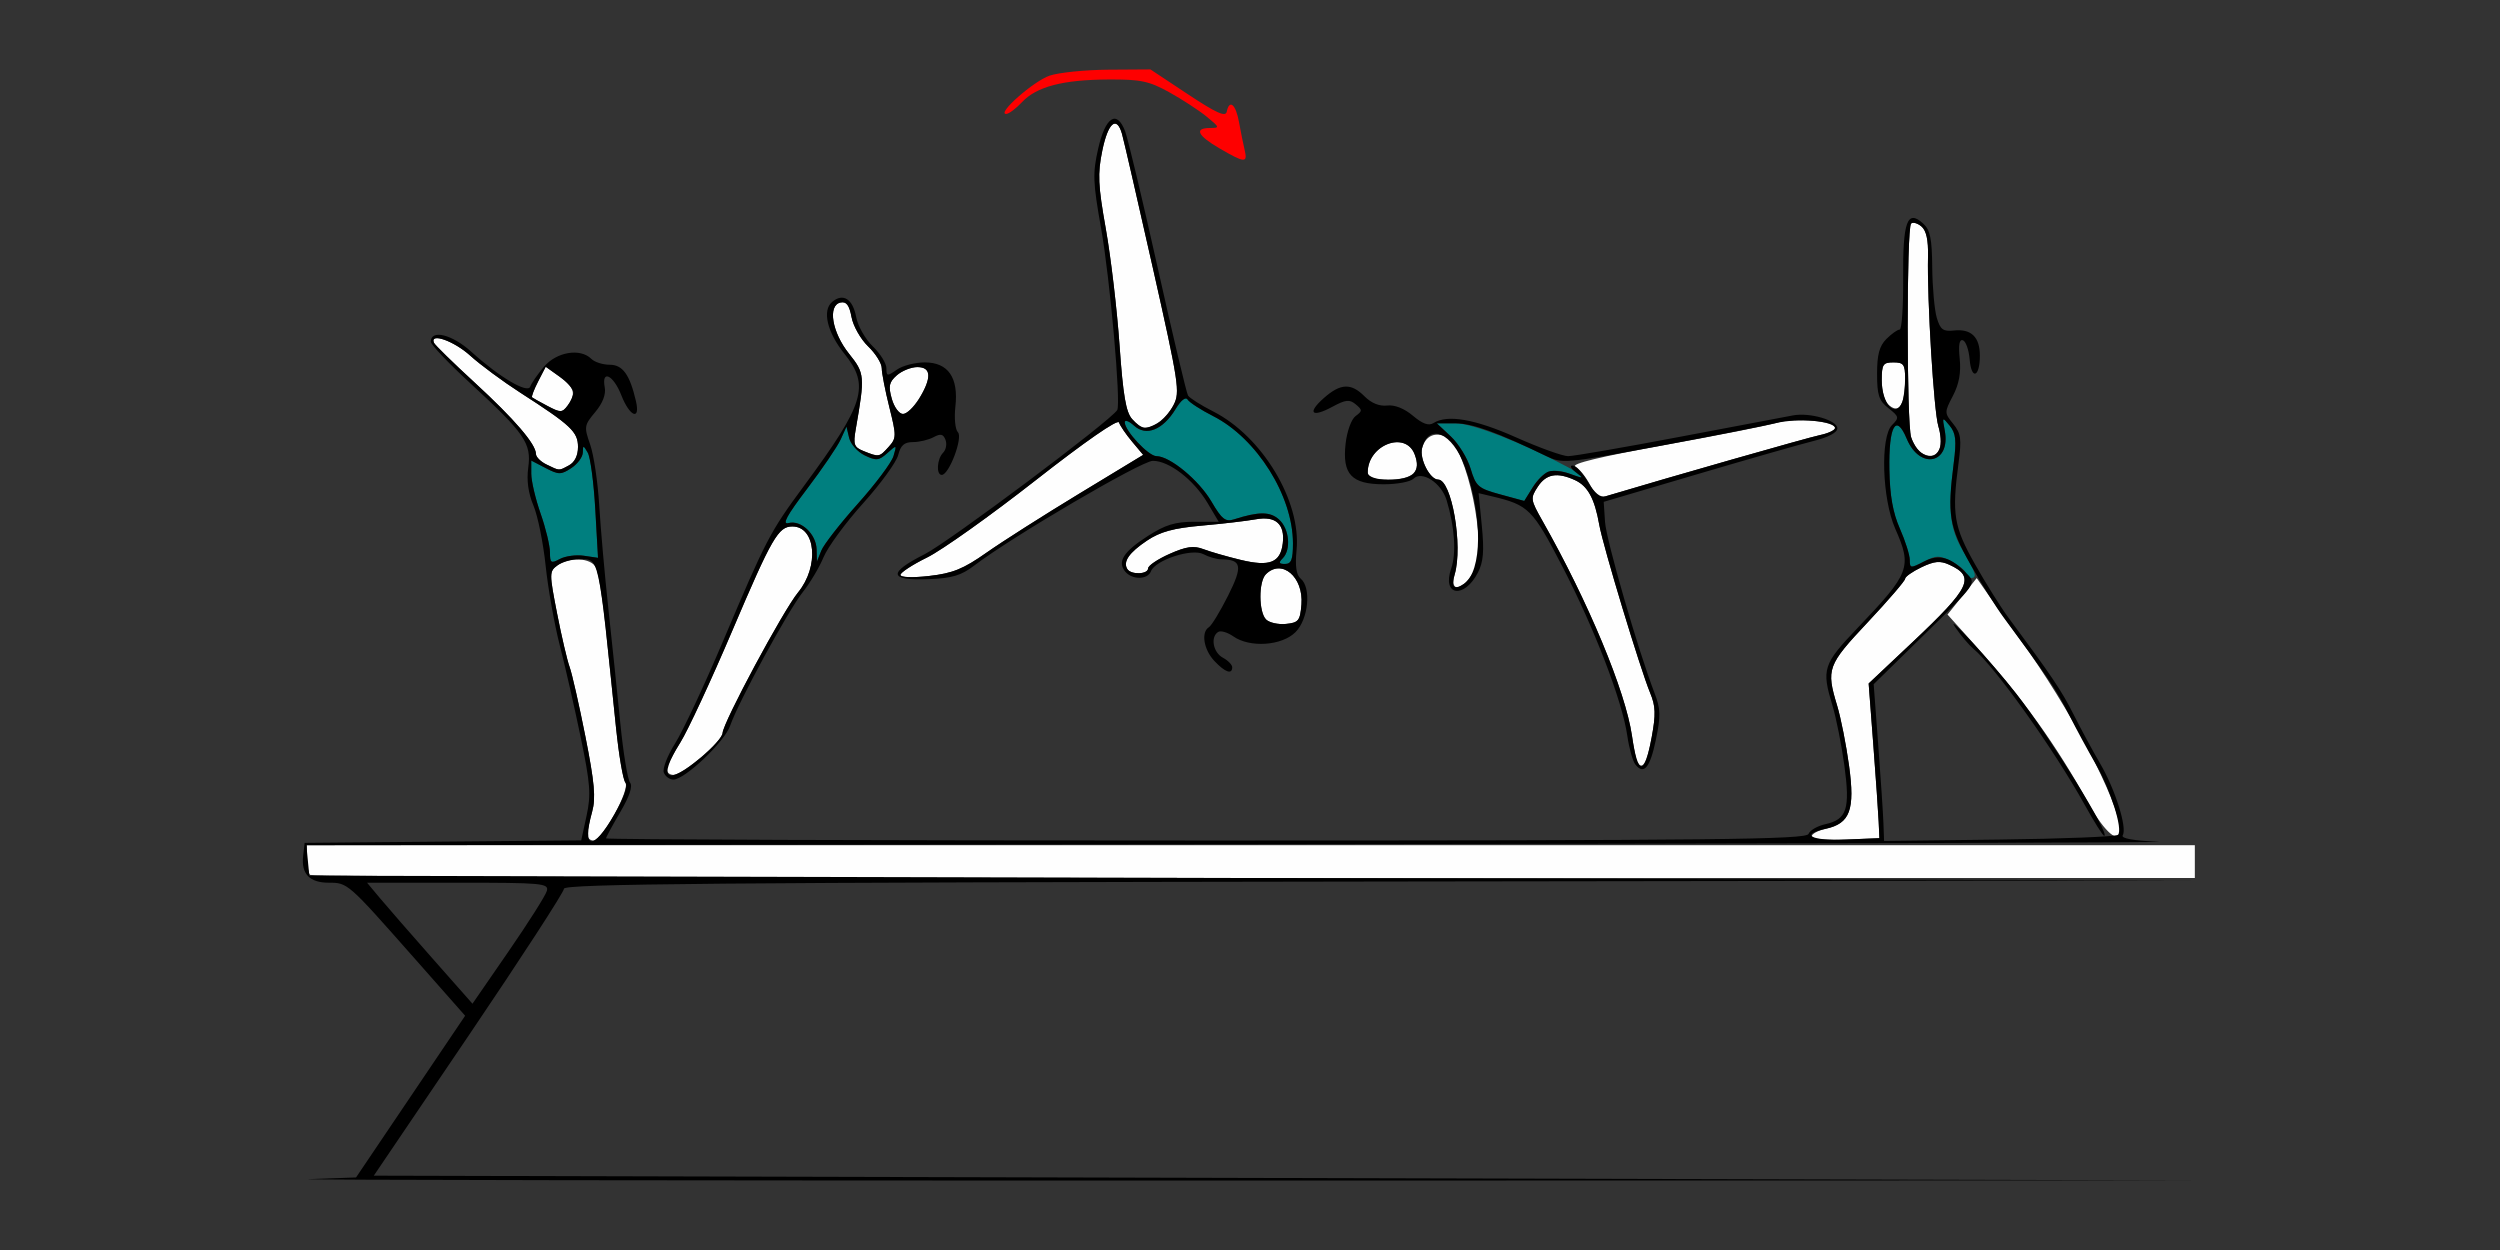 <?xml version="1.0" encoding="UTF-8" standalone="no"?>
<!-- Created with Inkscape (http://www.inkscape.org/) -->

<svg
   xmlns:dc="http://purl.org/dc/elements/1.1/"
   xmlns:cc="http://creativecommons.org/ns#"
   xmlns:rdf="http://www.w3.org/1999/02/22-rdf-syntax-ns#"
   xmlns:svg="http://www.w3.org/2000/svg"
   xmlns="http://www.w3.org/2000/svg"
   xmlns:sodipodi="http://sodipodi.sourceforge.net/DTD/sodipodi-0.dtd"
   xmlns:inkscape="http://www.inkscape.org/namespaces/inkscape"
   id="svg3396"
   version="1.1"
   inkscape:version="0.91 r13725"
   width="500"
   height="250"
   viewBox="0 0 500 250"
   sodipodi:docname="bb830402.svg">
  <rect x="0" y="0" width="500" height="250" fill="#333333" stroke="none"/>
  <defs
     id="defs3400" />
  <sodipodi:namedview
     pagecolor="#ffffff"
     bordercolor="#666666"
     borderopacity="1"
     objecttolerance="10"
     gridtolerance="10"
     guidetolerance="10"
     inkscape:pageopacity="0"
     inkscape:pageshadow="2"
     inkscape:window-width="1290"
     inkscape:window-height="873"
     id="namedview3398"
     showgrid="false"
     inkscape:zoom="1.8382984"
     inkscape:cx="251.23115"
     inkscape:cy="135.06258"
     inkscape:window-x="265"
     inkscape:window-y="66"
     inkscape:window-maximized="0"
     inkscape:current-layer="svg3396" />
  <g
     id="g3406"
     transform="translate(47.376,10.604)">
    <path
       style="fill:#fefefe"
       d="m 14.642,164.375 c -0.343,-0.344 -0.623,-1.82 -0.623,-3.281 l 0,-2.656 188.785,0 188.785,0 0,3.281 0,3.281 -188.162,0 C 99.938,165 14.984,164.719 14.642,164.375 Z m 55.457,-8.047 c 0.003,-0.645 0.433,-2.715 0.955,-4.601 0.753,-2.72 0.474,-5.826 -1.35,-15.023 C 68.438,130.327 67.016,124.066 66.542,122.789 66.069,121.513 64.943,116.702 64.042,112.097 c -1.575,-8.044 -1.573,-8.42 0.048,-9.609 2.42,-1.775 6.708,-1.552 7.732,0.403 0.473,0.902 1.341,6.281 1.93,11.953 0.589,5.672 1.525,14.742 2.082,20.156 0.556,5.414 1.393,10.319 1.86,10.899 1.045,1.301 -4.632,11.601 -6.395,11.601 -0.663,0 -1.203,-0.527 -1.2,-1.172 z m 244.855,0.35 c 0,-0.497 1.276,-1.185 2.835,-1.529 4.849,-1.068 5.852,-3.779 4.652,-12.569 -0.569,-4.168 -1.641,-9.583 -2.382,-12.033 -2.229,-7.37 -1.96,-8.105 6.109,-16.698 4.112,-4.379 7.477,-8.295 7.477,-8.701 0,-0.406 1.47,-1.442 3.266,-2.301 2.584,-1.236 3.744,-1.344 5.556,-0.515 5.286,2.416 4.28,4.544 -7.312,15.468 l -8.802,8.294 0.927,12.188 c 0.51,6.703 0.994,13.664 1.076,15.469 l 0.149,3.281 -6.776,0.275 c -3.917,0.159 -6.776,-0.106 -6.776,-0.629 z m 55.47,-6.444 c -6.566,-11.872 -13.226,-21.151 -22.947,-31.973 l -5.351,-5.957 2.922,-3.647 2.922,-3.647 3.352,4.811 c 1.844,2.646 4.193,5.955 5.221,7.354 9.891,13.459 20.013,32.723 20.079,38.215 0.038,3.101 -3.053,0.531 -6.198,-5.156 z M 85.981,143.285 c 0,-0.599 1.218,-3.025 2.707,-5.391 1.489,-2.365 6.176,-12.453 10.415,-22.416 7.894,-18.553 9.185,-20.791 11.991,-20.791 4.705,0 5.403,8.006 1.149,13.183 -2.991,3.64 -15.012,26.037 -15.107,28.145 -0.073,1.634 -7.972,8.359 -9.817,8.359 -0.736,0 -1.338,-0.49 -1.338,-1.09 z m 194.099,-1.488 c -0.222,-0.387 -0.698,-2.743 -1.059,-5.236 -1.292,-8.936 -8.746,-26.83 -17.912,-43.004 -2.394,-4.224 -2.434,-4.513 -0.942,-6.797 1.687,-2.583 3.87,-2.977 7.443,-1.344 2.572,1.175 3.947,3.704 4.869,8.954 0.738,4.201 8.229,28.936 10.186,33.636 1.086,2.607 1.141,4.281 0.293,8.855 -0.963,5.194 -1.854,6.722 -2.878,4.937 z m -74.244,-28.505 c -1.485,-1.489 -1.513,-7.567 -0.042,-9.042 3.18,-3.19 7.569,0.54 7.118,6.049 -0.266,3.245 -0.578,3.635 -3.104,3.884 -1.545,0.152 -3.332,-0.249 -3.972,-0.891 z m 37.718,-8.995 c 1.704,-5.731 -0.598,-18.984 -3.298,-18.984 -1.642,0 -3.771,-4.158 -3.216,-6.284 0.651,-2.497 2.721,-3.386 5.015,-2.154 3.957,2.124 8.035,21.66 5.521,26.447 -2.171,4.134 -5.178,4.863 -4.022,0.975 z m -110.844,0.082 c 0,-0.475 2.408,-2.048 5.35,-3.495 2.943,-1.448 12.689,-8.381 21.658,-15.408 9.914,-7.766 16.463,-12.311 16.702,-11.591 0.216,0.651 1.394,2.378 2.618,3.836 l 2.224,2.652 -12.828,7.779 c -7.055,4.279 -15.386,9.58 -18.513,11.781 -4.625,3.255 -6.76,4.124 -11.449,4.656 -3.361,0.381 -5.763,0.294 -5.763,-0.209 z m 45.379,-1.169 c -0.911,-1.478 0.341,-3.289 3.94,-5.699 2.641,-1.768 5.294,-2.493 10.961,-2.993 4.112,-0.363 8.972,-0.931 10.8,-1.264 3.965,-0.721 5.845,0.952 5.389,4.798 -0.46,3.877 -2.609,4.724 -8.42,3.322 -2.731,-0.659 -6.085,-1.626 -7.454,-2.147 -1.953,-0.744 -3.412,-0.539 -6.776,0.954 -2.358,1.046 -4.287,2.348 -4.287,2.892 0,1.21 -3.423,1.323 -4.153,0.137 z m 92.52,-16.865 c -0.798,-1.547 -2.105,-3.181 -2.905,-3.63 -0.974,-0.547 4.976,-1.983 17.991,-4.342 10.695,-1.939 20.844,-3.956 22.553,-4.482 3.32,-1.022 11.379,-0.248 11.379,1.093 0,0.443 -1.367,1.089 -3.037,1.435 -2.314,0.48 -30.235,8.454 -42.942,12.264 -1.083,0.325 -2.047,-0.417 -3.037,-2.338 z m -44.441,-2.471 c 0,-5.51 7.566,-8.413 9.389,-3.603 1.321,3.485 -0.316,5.042 -5.298,5.042 -3.055,0 -4.091,-0.364 -4.091,-1.439 z M 61.916,82.293 c -1.157,-0.56 -2.103,-1.504 -2.103,-2.098 0,-1.96 -4.269,-6.935 -12.238,-14.263 -4.321,-3.973 -7.996,-7.566 -8.167,-7.984 -0.853,-2.083 4.021,-0.358 7.246,2.565 2.018,1.829 6.54,5.172 10.049,7.429 10.132,6.517 11.521,7.824 11.521,10.847 0,1.718 -0.661,3.063 -1.808,3.679 -2.093,1.124 -1.795,1.135 -4.501,-0.174 z m 63.45,-2.673 c -1.945,-0.781 -2.132,-1.299 -1.592,-4.394 1.852,-10.62 1.805,-11.157 -1.341,-15.083 -3.421,-4.271 -4.319,-9.704 -1.692,-10.247 1.164,-0.24 1.743,0.531 2.19,2.921 0.334,1.786 1.83,4.423 3.324,5.859 1.494,1.436 2.717,3.395 2.717,4.352 0,0.958 0.685,4.477 1.522,7.82 1.438,5.744 1.43,6.181 -0.145,7.927 -1.866,2.068 -1.915,2.076 -4.983,0.844 z m 211.375,0.268 c -0.61,-0.389 -1.46,-1.754 -1.887,-3.033 -0.918,-2.743 -0.929,-41.824 -0.012,-42.743 0.345,-0.346 1.273,-0.093 2.062,0.564 0.979,0.815 1.399,2.715 1.323,5.993 -0.199,8.632 1.16,30.983 2.063,33.953 1.404,4.615 -0.391,7.28 -3.548,5.266 z M 179.055,73.217 c -1.244,-1.379 -1.815,-4.722 -2.522,-14.766 -0.502,-7.141 -1.735,-17.603 -2.74,-23.25 -1.563,-8.788 -1.665,-11.05 -0.707,-15.703 1.152,-5.594 2.868,-7.043 3.939,-3.327 0.335,1.16 3.109,13.221 6.165,26.802 5.197,23.092 5.466,24.867 4.164,27.394 C 186.041,72.915 183.413,75 181.515,75 c -0.468,0 -1.575,-0.802 -2.46,-1.783 z M 62.15,70.604 c -1.542,-0.812 -2.94,-1.592 -3.106,-1.734 -0.166,-0.142 0.378,-1.578 1.21,-3.192 l 1.512,-2.934 2.762,1.973 c 3.016,2.155 3.381,3.488 1.594,5.831 -1.069,1.402 -1.406,1.406 -3.972,0.055 z m 68.827,-1.463 c -0.709,-2.533 -0.539,-3.323 1.011,-4.688 1.025,-0.902 2.869,-1.641 4.097,-1.641 1.505,0 2.232,0.535 2.229,1.641 -0.006,2.434 -3.498,7.734 -5.096,7.734 -0.769,0 -1.77,-1.36 -2.242,-3.047 z M 330.093,70.125 c -0.617,-0.619 -1.121,-2.728 -1.121,-4.688 0,-3.175 0.254,-3.562 2.336,-3.562 2.037,0 2.336,0.411 2.336,3.205 0,5.526 -1.271,7.333 -3.551,5.045 z"
       id="path3416"
       inkscape:connector-curvature="0" />
    <path
       style="fill:#007f7f"
       d="m 345.794,104.087 c 0,-0.502 -1.262,-1.568 -2.804,-2.368 -2.533,-1.314 -3.074,-1.314 -5.607,0 -2.64,1.369 -2.804,1.35 -2.804,-0.326 0,-0.979 -0.889,-3.795 -1.975,-6.258 -1.399,-3.173 -2.012,-6.608 -2.103,-11.788 -0.154,-8.763 1.307,-11.387 3.461,-6.217 2.644,6.348 8.873,5.003 7.609,-1.643 -0.521,-2.738 -0.488,-2.769 0.989,-0.956 1.241,1.523 1.393,2.93 0.808,7.5 -1.198,9.375 -0.822,12.969 1.832,17.513 2.695,4.614 2.931,5.455 1.527,5.455 -0.514,0 -0.935,-0.411 -0.935,-0.913 z M 62.617,99.853 c 0,-1.32 -0.841,-4.801 -1.869,-7.735 -1.028,-2.934 -1.869,-6.52 -1.869,-7.969 l 0,-2.635 2.875,1.491 c 2.627,1.363 3.071,1.363 5.14,0.002 1.246,-0.819 2.278,-2.217 2.294,-3.108 0.027,-1.513 0.091,-1.511 0.988,0.033 0.528,0.909 1.205,6.013 1.506,11.342 l 0.547,9.689 -2.829,-0.417 c -1.556,-0.229 -3.719,0.061 -4.806,0.645 -1.773,0.952 -1.976,0.814 -1.976,-1.339 z M 209.159,101.062 c 1.717,-1.723 1.335,-5.891 -0.711,-7.748 -1.795,-1.63 -4.035,-1.638 -9.059,-0.035 -1.679,0.536 -2.42,-0.054 -4.463,-3.552 C 192.417,85.434 186.598,80.625 183.911,80.625 c -1.594,0 -6.341,-5.075 -6.341,-6.78 0,-0.556 0.843,-0.246 1.873,0.689 2.413,2.19 5.771,0.839 8.306,-3.343 1.071,-1.766 2.014,-2.503 2.4,-1.876 0.35,0.568 2.656,2.06 5.125,3.315 8.722,4.433 15.94,15.946 15.94,25.422 0,3.267 -0.334,4.135 -1.589,4.135 -1.236,0 -1.34,-0.25 -0.467,-1.125 z M 115.947,99.286 c -0.075,-3.063 -3.12,-5.932 -5.605,-5.28 -1.373,0.36 -0.393,-1.456 3.695,-6.842 3.06,-4.033 6.086,-8.482 6.725,-9.888 l 1.161,-2.556 0.527,2.25 c 0.29,1.237 1.696,2.815 3.125,3.505 2.289,1.106 2.827,1.051 4.524,-0.469 1.897,-1.698 1.915,-1.689 1.219,0.619 -0.388,1.289 -3.598,5.575 -7.132,9.523 -3.534,3.949 -6.82,8.168 -7.303,9.375 l -0.877,2.195 -0.059,-2.433 z M 252.687,88.283 c -4.421,-1.204 -4.878,-1.599 -5.932,-5.128 -0.628,-2.103 -2.407,-5.009 -3.954,-6.458 l -2.812,-2.635 3.728,0 c 3.408,0 13.447,3.911 22.405,8.727 3.75,2.016 3.938,2.701 0.371,1.35 -3.359,-1.272 -5.295,-0.535 -7.375,2.81 l -1.641,2.638 -4.79,-1.304 z"
       id="path3412"
       inkscape:connector-curvature="0" />
    <path
       style="fill:#fe0000"
       d="m 196.495,19.055 c -4.393,-2.566 -5.077,-4.052 -1.869,-4.059 1.99,-0.004 1.953,-0.127 -0.701,-2.293 -1.542,-1.258 -4.907,-3.45 -7.477,-4.87 -4.032,-2.228 -5.699,-2.576 -12.15,-2.54 -9.121,0.051 -14.367,1.429 -17.28,4.54 -1.213,1.295 -2.635,2.354 -3.16,2.354 -1.969,0 5.487,-6.573 8.69,-7.661 1.836,-0.624 7.123,-1.159 11.75,-1.19 l 8.411,-0.056 7.477,4.957 c 5.674,3.762 7.55,4.61 7.779,3.516 0.542,-2.588 1.812,-1.518 2.461,2.074 0.349,1.934 0.862,4.465 1.14,5.625 0.621,2.595 -0.035,2.544 -5.072,-0.398 z"
       id="path3410"
       inkscape:connector-curvature="0" />
    <path
       style="fill:#000000"
       d="m 14.486,225.214 9.346,-0.328 10.91,-16.171 10.91,-16.171 -10.293,-11.662 C 22.19,165.959 22.165,165.938 18.378,165.938 c -3.834,0 -5.535,-1.769 -5.128,-5.334 l 0.301,-2.635 27.658,-0.248 27.658,-0.248 1.065,-4.908 c 0.922,-4.246 0.765,-6.363 -1.164,-15.689 -1.226,-5.93 -3.11,-14.212 -4.187,-18.405 -1.077,-4.193 -2.35,-11.365 -2.829,-15.938 -0.479,-4.572 -1.577,-9.989 -2.439,-12.036 -1.042,-2.474 -1.389,-5.023 -1.037,-7.601 0.662,-4.845 -0.682,-6.801 -11.547,-16.804 -4.369,-4.022 -7.944,-7.777 -7.944,-8.343 0,-2.54 4.275,-1.476 8.134,2.024 5.577,5.058 11.264,8.415 11.754,6.939 0.211,-0.636 1.433,-2.406 2.714,-3.934 2.524,-3.009 7.294,-3.815 9.506,-1.606 0.646,0.645 2.297,1.172 3.67,1.172 2.595,0 4.016,1.967 5.247,7.266 0.93,4.002 -1.239,3.133 -2.924,-1.172 -1.591,-4.063 -4.007,-5.208 -3.314,-1.571 0.268,1.405 -0.408,3.161 -1.904,4.944 -2.208,2.632 -2.256,2.945 -1.012,6.493 0.719,2.05 1.535,7.524 1.813,12.165 0.278,4.641 1.099,13.922 1.824,20.625 0.725,6.703 1.802,17.039 2.394,22.969 0.591,5.93 1.467,11.264 1.947,11.855 0.574,0.706 -0.098,2.726 -1.964,5.901 -1.56,2.655 -2.837,5.019 -2.837,5.254 0,0.235 53.997,0.427 119.993,0.427 102.221,0 120.068,-0.195 120.498,-1.318 0.277,-0.725 1.798,-1.603 3.379,-1.951 4.3,-0.947 4.979,-3.049 3.791,-11.747 -0.562,-4.115 -1.627,-9.486 -2.369,-11.936 -2.222,-7.347 -1.916,-8.298 5.022,-15.57 10.485,-10.989 10.921,-12.139 7.523,-19.843 -2.625,-5.952 -3.014,-18.338 -0.652,-20.712 1.482,-1.489 1.439,-1.697 -0.701,-3.385 -1.916,-1.512 -2.28,-2.61 -2.28,-6.887 0,-3.838 0.459,-5.549 1.869,-6.963 1.028,-1.031 2.219,-1.875 2.648,-1.875 0.428,0 0.744,-4.619 0.701,-10.265 -0.086,-11.361 0.814,-13.837 3.983,-10.96 1.43,1.298 1.781,2.99 1.836,8.837 0.038,3.978 0.447,8.498 0.911,10.044 0.704,2.351 1.263,2.766 3.406,2.53 3.469,-0.382 5.207,1.296 5.207,5.029 0,4.345 -1.691,4.953 -2.045,0.736 -0.16,-1.905 -0.767,-3.619 -1.349,-3.811 -0.719,-0.236 -0.924,0.944 -0.64,3.678 0.289,2.787 -0.125,5.068 -1.345,7.411 -1.733,3.327 -1.732,3.425 0.046,5.625 1.563,1.934 1.708,3.007 1.065,7.864 -1.354,10.222 -0.955,12.677 3.284,20.193 2.17,3.847 5.197,8.682 6.728,10.745 8.66,11.667 10.594,14.541 13,19.323 1.457,2.896 3.855,7.327 5.328,9.846 2.995,5.121 5.418,12.825 4.502,14.312 -0.391,0.634 2.1,1.083 7.142,1.289 4.258,0.174 -77.343,0.402 -181.336,0.507 l -189.078,0.191 0.293,3.047 0.293,3.047 188.785,0.472 188.785,0.472 -163.318,0.231 c -132.308,0.187 -163.318,0.46 -163.318,1.436 0,0.663 -8.558,13.846 -19.018,29.297 l -19.018,28.092 182.336,0.472 182.336,0.472 -193.458,0.033 C 92.196,225.527 9.346,225.395 14.486,225.214 Z m 47.509,-57.636 c 0.415,-1.522 -0.872,-1.641 -17.758,-1.641 l -18.205,0 2.638,3.154 c 1.451,1.734 6.195,7.18 10.542,12.1 l 7.904,8.947 7.215,-10.46 c 3.968,-5.753 7.417,-11.198 7.663,-12.1 z m 13.528,-15.351 c 1.936,-3.381 2.715,-5.651 2.171,-6.328 -0.466,-0.581 -1.303,-5.485 -1.86,-10.899 -3.626,-35.282 -3.288,-33.75 -7.463,-33.75 -1.426,0 -3.352,0.557 -4.28,1.238 -1.622,1.19 -1.624,1.565 -0.048,9.609 0.902,4.604 2.027,9.416 2.501,10.692 0.474,1.276 1.896,7.538 3.161,13.914 1.824,9.197 2.103,12.303 1.35,15.023 -2.124,7.672 0.213,7.934 4.469,0.501 z M 328.356,153.75 c -0.082,-1.805 -0.566,-8.766 -1.076,-15.469 l -0.927,-12.188 8.802,-8.294 c 11.592,-10.924 12.598,-13.052 7.312,-15.468 -1.812,-0.828 -2.972,-0.72 -5.556,0.515 -1.796,0.859 -3.266,1.895 -3.266,2.301 0,0.406 -3.364,4.322 -7.477,8.701 -8.069,8.594 -8.338,9.329 -6.109,16.698 0.741,2.45 1.813,7.864 2.382,12.033 1.2,8.79 0.196,11.5 -4.652,12.569 -5.289,1.165 -2.965,2.438 3.94,2.157 l 6.776,-0.275 -0.149,-3.281 z m 47.865,2.605 c 1.04,-1.046 -1.509,-9.128 -4.485,-14.217 -1.473,-2.519 -3.871,-6.95 -5.328,-9.846 -2.406,-4.782 -4.34,-7.656 -13,-19.323 -1.531,-2.062 -4.559,-6.898 -6.728,-10.745 -4.23,-7.502 -4.625,-9.907 -3.31,-20.193 0.584,-4.57 0.432,-5.977 -0.808,-7.5 -1.477,-1.813 -1.51,-1.782 -0.989,0.956 1.264,6.646 -4.965,7.991 -7.609,1.643 -2.154,-5.17 -3.615,-2.546 -3.461,6.217 0.091,5.181 0.703,8.615 2.103,11.788 1.086,2.463 1.975,5.279 1.975,6.258 0,1.677 0.163,1.696 2.812,0.321 3.099,-1.607 5.42,-0.928 8.754,2.563 1.726,1.807 1.593,1.993 -8.517,11.897 l -10.271,10.061 0.912,12.117 c 0.502,6.664 0.97,13.719 1.041,15.677 l 0.129,3.56 23.055,-0.279 c 12.68,-0.153 23.357,-0.583 23.727,-0.955 z m -6.732,-6.121 c -6.039,-10.919 -17.873,-27.499 -22.191,-31.089 -0.875,-0.728 -2.483,-2.626 -3.573,-4.219 -2.506,-3.662 7.376,7.069 12.128,13.17 6.791,8.718 19.002,28.465 17.603,28.465 -0.257,0 -2.042,-2.848 -3.967,-6.328 z M 69.399,100.548 72.228,100.964 71.681,91.275 C 71.38,85.946 70.703,80.843 70.175,79.934 69.279,78.39 69.214,78.387 69.187,79.9 c -0.016,0.89 -1.048,2.289 -2.294,3.108 -2.07,1.36 -2.513,1.36 -5.14,-0.002 l -2.875,-1.491 0,2.635 c 0,1.449 0.841,5.035 1.869,7.969 1.028,2.934 1.869,6.415 1.869,7.735 0,2.153 0.203,2.291 1.976,1.339 1.087,-0.584 3.25,-0.874 4.806,-0.645 z M 66.417,82.467 c 1.147,-0.616 1.808,-1.961 1.808,-3.679 0,-3.023 -1.389,-4.33 -11.521,-10.847 -3.509,-2.257 -8.031,-5.6 -10.049,-7.429 -3.225,-2.923 -8.099,-4.648 -7.246,-2.565 0.171,0.418 3.847,4.011 8.167,7.984 7.969,7.328 12.238,12.303 12.238,14.263 0,0.594 0.946,1.539 2.103,2.098 2.705,1.309 2.408,1.297 4.501,0.174 z M 340.58,79.076 c 0.326,-0.852 0.195,-2.856 -0.291,-4.453 -0.904,-2.971 -2.262,-25.321 -2.063,-33.953 0.075,-3.278 -0.344,-5.178 -1.323,-5.993 -0.788,-0.656 -1.716,-0.91 -2.062,-0.564 -0.917,0.919 -0.905,40 0.012,42.743 1.262,3.773 4.633,5.079 5.726,2.22 z M 67.29,67.853 c 0,-0.64 -1.243,-2.051 -2.762,-3.136 l -2.762,-1.973 -1.512,2.934 c -0.832,1.614 -1.376,3.05 -1.21,3.192 0.166,0.142 1.564,0.922 3.106,1.734 2.566,1.351 2.903,1.346 3.972,-0.055 0.643,-0.842 1.168,-2.055 1.168,-2.695 z m 265.788,1.914 c 0.312,-0.816 0.567,-2.925 0.567,-4.688 0,-2.793 -0.3,-3.205 -2.336,-3.205 -2.082,0 -2.336,0.388 -2.336,3.562 0,4.764 2.807,7.724 4.106,4.33 z M 85.386,143.909 c -0.295,-0.772 0.728,-3.409 2.273,-5.859 1.546,-2.451 5.847,-11.628 9.558,-20.393 8.674,-20.487 9.375,-21.831 16.211,-31.092 12.133,-16.438 13.221,-19.99 8.088,-26.398 -3.47,-4.332 -4.498,-8.696 -2.45,-10.402 2.187,-1.82 4.118,-0.588 4.801,3.063 0.333,1.781 1.828,4.414 3.323,5.85 1.494,1.436 2.717,3.4 2.717,4.364 0,1.624 0.153,1.646 2.077,0.293 1.142,-0.803 3.656,-1.459 5.586,-1.459 4.694,0 6.786,3.024 6.13,8.86 -0.256,2.274 -0.029,4.573 0.504,5.107 1.054,1.058 -1.77,8.534 -3.224,8.534 -1.16,0 -0.968,-3.199 0.266,-4.437 0.582,-0.584 0.799,-1.741 0.481,-2.572 -0.451,-1.179 -0.976,-1.296 -2.399,-0.532 -1.002,0.538 -2.855,0.978 -4.118,0.978 -1.725,0 -2.457,0.641 -2.941,2.576 -0.354,1.417 -3.514,5.764 -7.022,9.661 -3.508,3.897 -7.067,8.749 -7.91,10.783 -0.843,2.034 -2.713,5.177 -4.155,6.985 -2.93,3.673 -12.938,22.078 -14.529,26.722 -1.1,3.208 -9.073,10.773 -11.355,10.773 -0.756,0 -1.616,-0.632 -1.911,-1.404 z m 7.482,-3.049 c 2.315,-1.934 4.237,-4.113 4.269,-4.844 0.095,-2.109 12.116,-24.505 15.107,-28.145 4.254,-5.177 3.557,-13.183 -1.149,-13.183 -2.806,0 -4.097,2.238 -11.991,20.791 -4.239,9.963 -8.926,20.051 -10.415,22.416 -4.671,7.421 -2.771,8.769 4.179,2.965 z M 124.186,90.148 c 3.534,-3.949 6.744,-8.234 7.132,-9.523 0.696,-2.308 0.677,-2.318 -1.219,-0.619 -1.697,1.519 -2.234,1.575 -4.524,0.469 -1.429,-0.691 -2.835,-2.268 -3.125,-3.505 l -0.527,-2.25 -1.161,2.556 c -0.639,1.406 -3.665,5.855 -6.725,9.888 -4.087,5.386 -5.068,7.202 -3.695,6.842 2.485,-0.652 5.531,2.217 5.605,5.28 l 0.059,2.433 0.877,-2.195 c 0.482,-1.207 3.769,-5.426 7.303,-9.375 z m 6.163,-11.371 c 1.575,-1.746 1.583,-2.183 0.145,-7.927 -0.837,-3.344 -1.522,-6.863 -1.522,-7.82 0,-0.958 -1.223,-2.916 -2.717,-4.352 -1.494,-1.436 -2.99,-4.073 -3.324,-5.859 -0.447,-2.39 -1.025,-3.161 -2.19,-2.921 -2.627,0.542 -1.729,5.976 1.692,10.247 3.145,3.926 3.193,4.463 1.341,15.083 -0.54,3.095 -0.352,3.612 1.592,4.394 3.069,1.233 3.118,1.224 4.983,-0.844 z m 6.109,-9.636 c 2.542,-4.182 2.415,-6.328 -0.374,-6.328 -1.228,0 -3.072,0.738 -4.097,1.641 -1.55,1.364 -1.72,2.154 -1.011,4.688 0.472,1.687 1.473,3.047 2.242,3.047 0.764,0 2.222,-1.371 3.241,-3.047 z m 143.239,73.156 c -0.526,-0.662 -1.251,-3.243 -1.611,-5.736 -1.005,-6.963 -6.566,-21.468 -12.961,-33.806 -6.009,-11.595 -6.751,-12.337 -14.083,-14.086 l -2.696,-0.643 0.644,6.559 c 0.493,5.024 0.312,7.203 -0.774,9.311 -2.764,5.362 -7.259,4.676 -5.35,-0.817 1.051,-3.025 0.697,-8.281 -0.919,-13.636 -1.048,-3.473 -4.946,-5.996 -6.639,-4.298 -0.606,0.608 -3.266,1.106 -5.911,1.106 -6.474,0 -8.343,-1.984 -7.654,-8.123 0.281,-2.498 1.152,-4.9 2.004,-5.525 1.376,-1.009 1.378,-1.213 0.023,-2.341 -1.242,-1.034 -2.006,-0.953 -4.689,0.496 -4.154,2.244 -5.09,1.247 -1.666,-1.773 3.332,-2.939 5.44,-3.02 8.127,-0.312 1.333,1.343 2.967,2.006 4.5,1.825 1.512,-0.178 3.431,0.58 5.162,2.041 1.927,1.626 3.16,2.068 4.102,1.47 2.783,-1.766 8.278,-0.814 16.543,2.866 4.632,2.062 9.311,3.75 10.398,3.75 1.087,0 11.124,-1.737 22.303,-3.86 11.18,-2.123 21.396,-4.056 22.702,-4.296 3.364,-0.618 8.84,0.987 8.84,2.591 0,0.836 -1.771,1.786 -4.673,2.507 -2.57,0.638 -13.084,3.643 -23.364,6.677 l -18.692,5.517 0.265,4 c 0.245,3.694 6.624,25.743 9.918,34.28 1.199,3.109 1.241,4.54 0.267,9.234 -1.175,5.666 -2.409,7.17 -4.117,5.023 z m 3.261,-5.437 c 0.848,-4.574 0.793,-6.248 -0.293,-8.855 -1.957,-4.699 -9.448,-29.434 -10.186,-33.636 -0.922,-5.25 -2.297,-7.778 -4.869,-8.954 -3.572,-1.633 -5.756,-1.238 -7.443,1.344 -1.492,2.284 -1.452,2.572 0.942,6.797 9.166,16.174 16.62,34.068 17.912,43.004 1.157,8 2.49,8.101 3.937,0.299 z m -37.538,-30.702 c 3.686,-2.469 3.773,-13.677 0.181,-23.427 -2.512,-6.821 -7.219,-8.856 -8.562,-3.702 -0.554,2.126 1.574,6.284 3.216,6.284 2.7,0 5.003,13.253 3.298,18.984 -0.759,2.554 -0.12,3.191 1.866,1.861 z m 16.872,-22.436 c 0.844,-0.325 2.839,-0.112 4.434,0.472 2.639,0.967 2.737,0.939 1.085,-0.315 C 266.814,83.12 266.513,82.5 267.143,82.5 c 0.63,0 2.021,1.489 3.091,3.31 1.302,2.213 2.452,3.158 3.473,2.853 13.314,-3.982 40.572,-11.766 42.882,-12.245 1.671,-0.346 3.037,-0.981 3.037,-1.41 0,-1.45 -7.466,-2.059 -11.926,-0.973 -2.436,0.593 -13.008,2.672 -23.494,4.619 -18.677,3.468 -19.133,3.507 -22.43,1.91 C 252.083,75.867 247.07,74.062 243.71,74.062 l -3.721,0 2.812,2.635 c 1.547,1.449 3.326,4.355 3.954,6.458 1.054,3.529 1.51,3.923 5.932,5.128 l 4.79,1.304 1.641,-2.638 c 0.902,-1.451 2.331,-2.904 3.175,-3.228 z m -26.873,0.299 c 0.75,-0.906 0.791,-2.027 0.138,-3.75 -1.823,-4.81 -9.389,-1.907 -9.389,3.603 0,1.89 7.708,2.013 9.251,0.147 z M 195.49,121.58 c -2.139,-2.284 -2.691,-5.748 -1.077,-6.749 0.526,-0.326 2.243,-3.151 3.817,-6.279 2.985,-5.932 2.744,-7.253 -1.33,-7.287 -0.933,-0.007 -2.557,-0.476 -3.607,-1.04 -2.268,-1.217 -9.616,1.179 -10.472,3.415 -0.659,1.722 -3.753,1.765 -5.154,0.073 -1.63,-1.971 -0.361,-3.973 4.506,-7.106 3.496,-2.25 5.473,-2.857 9.316,-2.857 l 4.878,0 -2.246,-3.778 c -2.745,-4.618 -7.669,-8.409 -10.922,-8.409 -2.279,0 -28.254,15.228 -35.721,20.941 -2.608,1.996 -4.435,2.541 -9.148,2.729 -7.956,0.318 -8.2,-1.25 -0.776,-4.998 4.833,-2.44 37.192,-26.662 38.516,-28.83 0.777,-1.272 -1.445,-26.287 -3.226,-36.326 -1.642,-9.256 -1.706,-10.996 -0.588,-15.938 1.445,-6.385 3.718,-7.863 5.389,-3.506 0.558,1.455 3.491,13.741 6.518,27.301 3.026,13.56 5.755,25.064 6.063,25.565 0.308,0.5 2.574,1.933 5.034,3.184 9.815,4.989 17.612,17.94 16.677,27.7 -0.311,3.247 -0.061,4.998 0.817,5.729 2.173,1.809 1.568,8.105 -1.029,10.71 -2.728,2.736 -9.139,3.169 -12.453,0.841 -1.143,-0.803 -2.499,-1.2 -3.012,-0.882 -1.592,0.987 -1.026,4.102 0.936,5.155 1.028,0.552 1.869,1.411 1.869,1.908 0,1.523 -1.441,1.013 -3.575,-1.265 z m 17.422,-11.282 c 0.451,-5.509 -3.938,-9.239 -7.118,-6.049 -1.471,1.476 -1.443,7.553 0.042,9.042 0.64,0.642 2.427,1.043 3.972,0.891 2.526,-0.249 2.838,-0.639 3.104,-3.884 z M 149.922,99.932 c 3.127,-2.201 11.458,-7.502 18.513,-11.781 l 12.828,-7.779 -2.224,-2.652 c -1.223,-1.458 -2.401,-3.185 -2.618,-3.836 -0.239,-0.72 -6.788,3.825 -16.702,11.591 -8.97,7.027 -18.716,13.96 -21.658,15.408 -2.943,1.448 -5.35,3.021 -5.35,3.495 0,0.503 2.402,0.591 5.763,0.209 4.688,-0.532 6.824,-1.4 11.449,-4.656 z m 32.321,3.14 c 0,-0.545 1.929,-1.846 4.287,-2.892 3.364,-1.493 4.823,-1.698 6.776,-0.954 1.369,0.522 4.723,1.488 7.454,2.147 5.811,1.403 7.96,0.555 8.42,-3.322 0.456,-3.845 -1.424,-5.519 -5.389,-4.798 -1.828,0.332 -6.687,0.901 -10.8,1.264 -5.667,0.5 -8.32,1.224 -10.961,2.993 -3.599,2.41 -4.851,4.221 -3.94,5.699 0.731,1.186 4.153,1.073 4.153,-0.137 z m 28.972,-5.02 c 0,-9.477 -7.218,-20.989 -15.94,-25.422 -2.469,-1.255 -4.775,-2.746 -5.125,-3.315 -0.386,-0.627 -1.33,0.11 -2.4,1.876 -2.535,4.182 -5.894,5.534 -8.306,3.343 -1.03,-0.935 -1.873,-1.245 -1.873,-0.689 0,1.705 4.747,6.78 6.341,6.78 2.687,0 8.506,4.809 11.014,9.103 2.043,3.497 2.784,4.087 4.463,3.552 5.025,-1.603 7.264,-1.594 9.059,0.035 2.046,1.857 2.428,6.025 0.711,7.748 -0.872,0.875 -0.768,1.125 0.467,1.125 1.255,0 1.589,-0.868 1.589,-4.135 z m -27.051,-24.017 c 0.989,-0.531 2.425,-2.181 3.191,-3.667 1.303,-2.527 1.033,-4.302 -4.164,-27.394 -3.056,-13.581 -5.831,-25.641 -6.165,-26.802 -1.072,-3.716 -2.788,-2.267 -3.939,3.327 -0.958,4.653 -0.856,6.915 0.707,15.703 1.004,5.647 2.237,16.109 2.74,23.25 0.707,10.044 1.278,13.386 2.522,14.766 1.841,2.041 2.603,2.163 5.109,0.817 z"
       id="path3408"
       inkscape:connector-curvature="0" />
  </g>
</svg>
